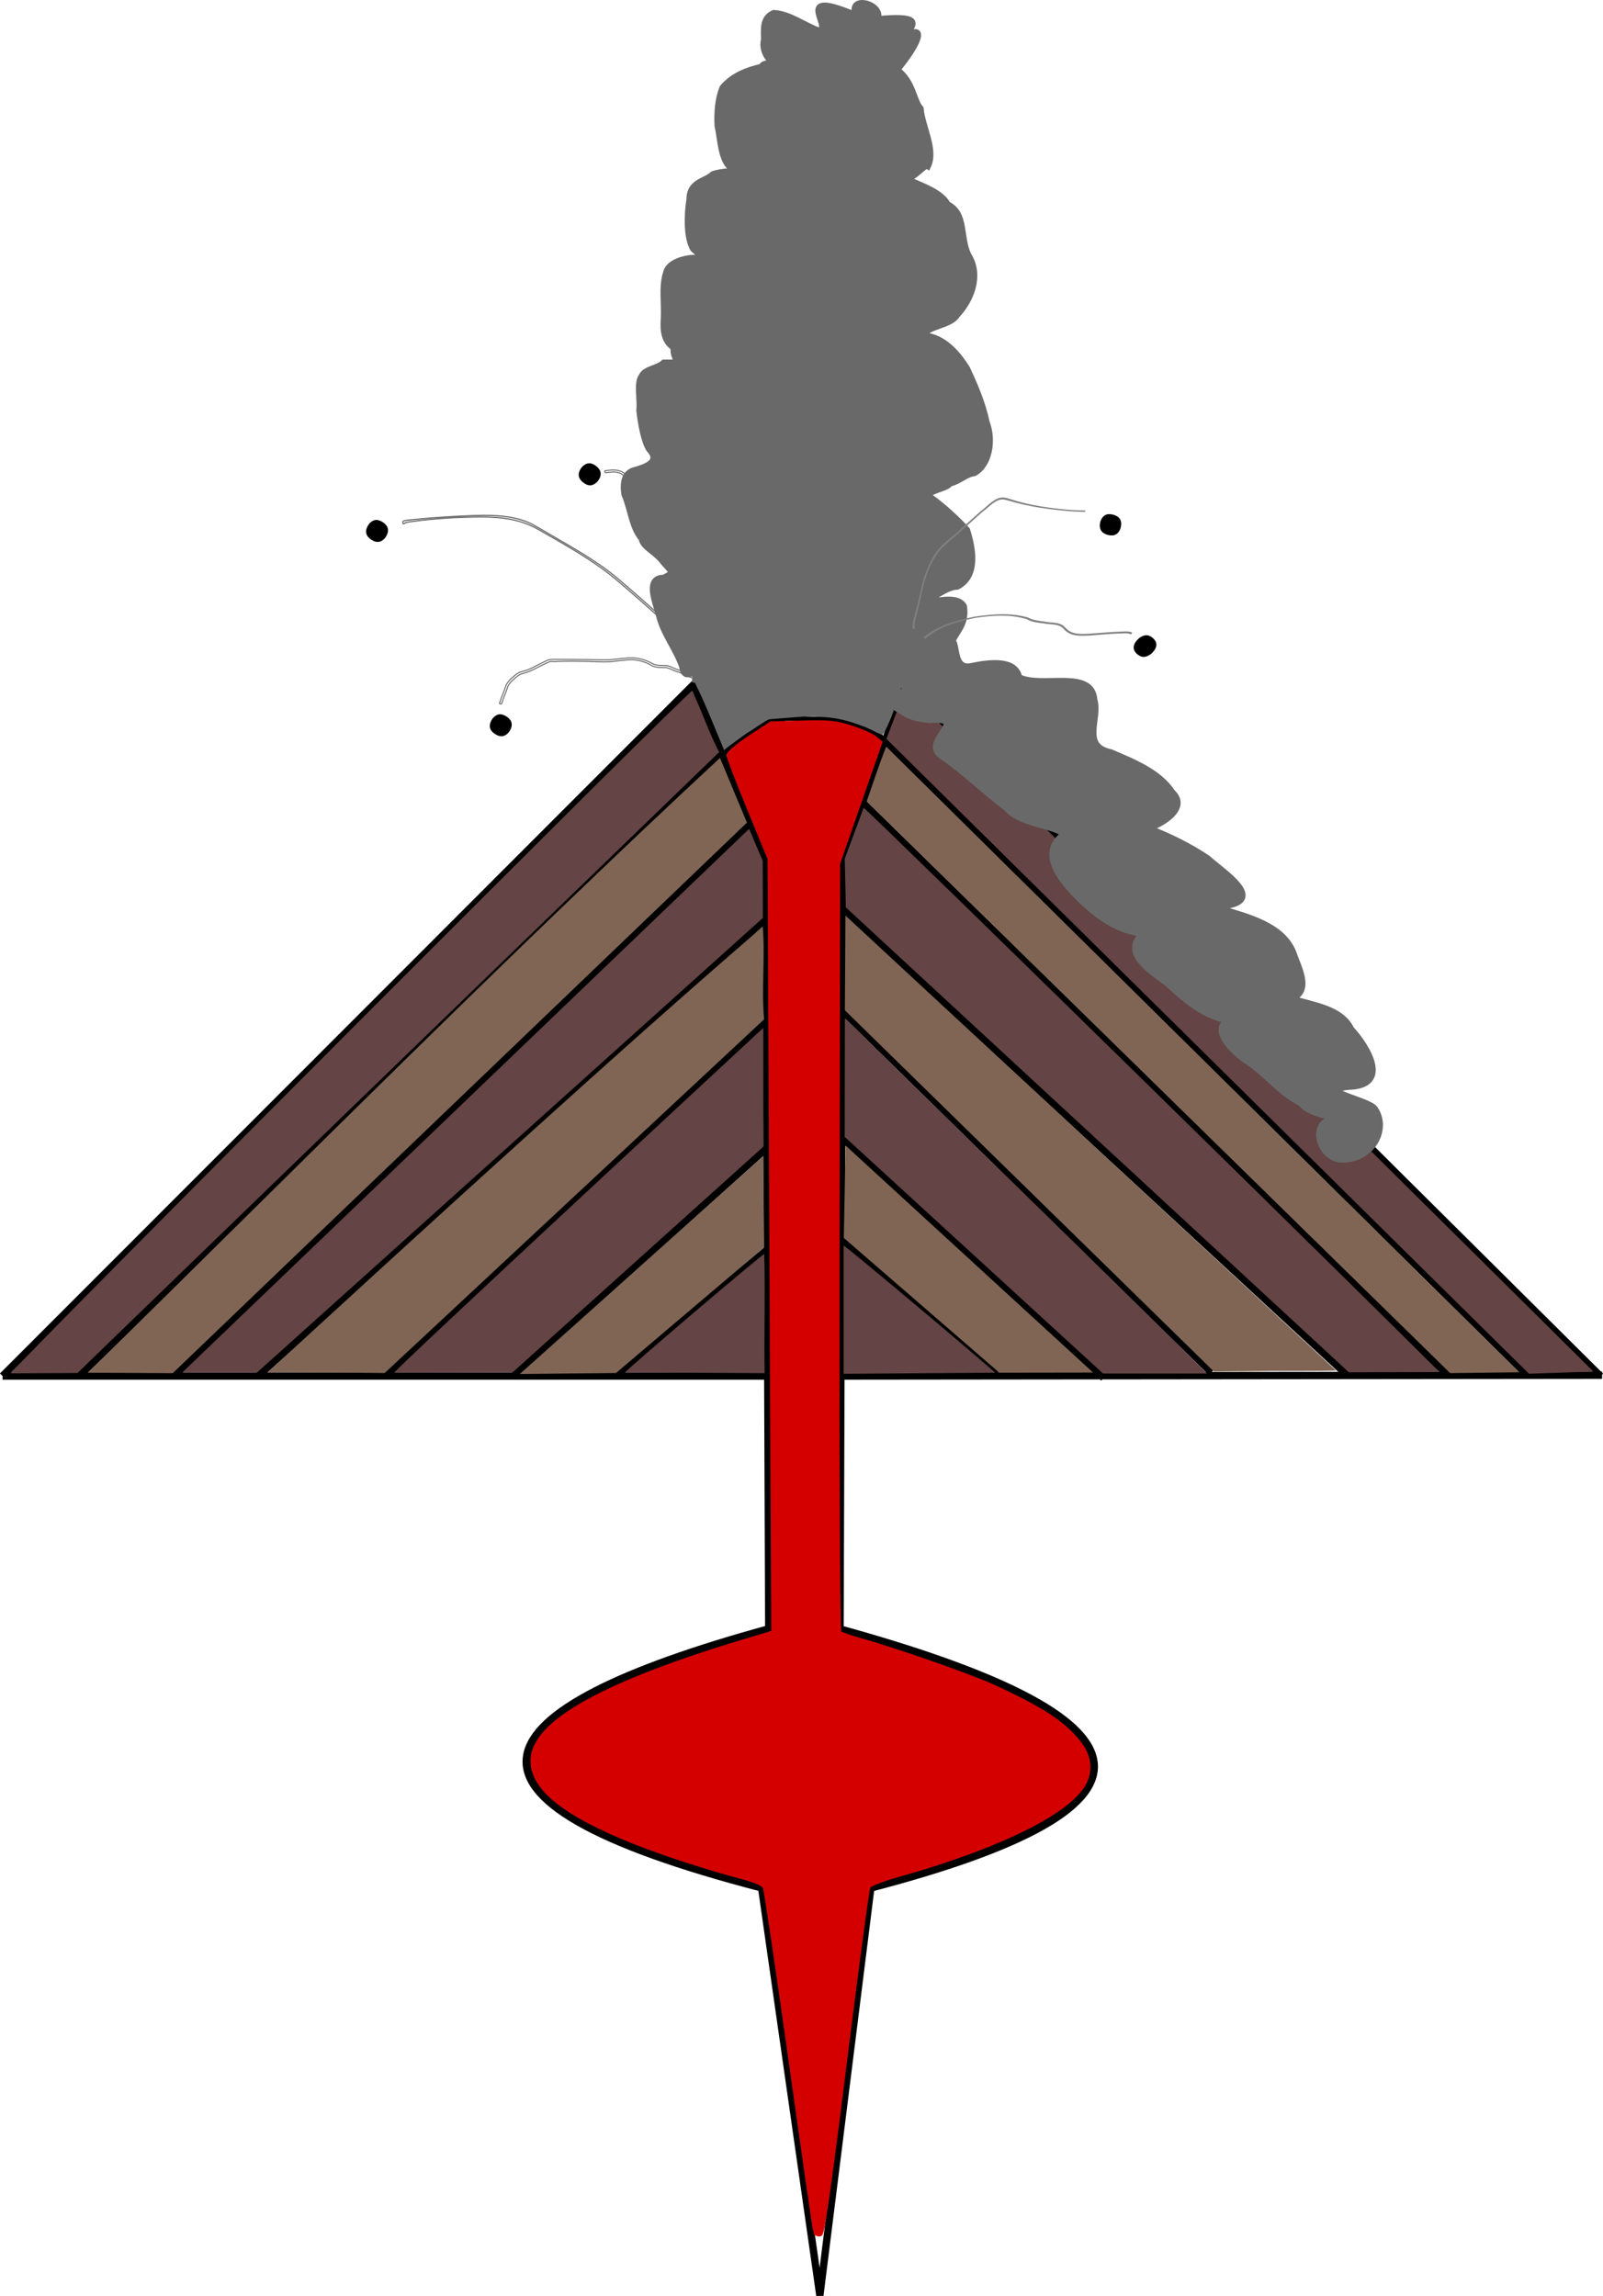 <?xml version="1.0" encoding="UTF-8" standalone="no"?>
<!-- Created with Inkscape (http://www.inkscape.org/) -->

<svg
   xmlns:dc="http://purl.org/dc/elements/1.1/"
   xmlns:cc="http://creativecommons.org/ns#"
   xmlns:rdf="http://www.w3.org/1999/02/22-rdf-syntax-ns#"
   xmlns:svg="http://www.w3.org/2000/svg"
   xmlns="http://www.w3.org/2000/svg"
   xmlns:sodipodi="http://sodipodi.sourceforge.net/DTD/sodipodi-0.dtd"
   xmlns:inkscape="http://www.inkscape.org/namespaces/inkscape"
   width="313.812"
   height="449.502"
   id="svg2"
   version="1.1"
   inkscape:version="0.48.1 r9760"
   sodipodi:docname="volcan2.svg">
  <defs
     id="defs4">
    <linearGradient
       id="linearGradient8143">
      <stop
         style="stop-color:#ff0000;stop-opacity:0.655;"
         offset="0"
         id="stop8145" />
      <stop
         id="stop8155"
         offset="0.125"
         style="stop-color:#ff0000;stop-opacity:0.702;" />
      <stop
         id="stop8153"
         offset="0.25"
         style="stop-color:#ff0000;stop-opacity:0.749;" />
      <stop
         id="stop8151"
         offset="0.5"
         style="stop-color:#ff0000;stop-opacity:0.498;" />
      <stop
         style="stop-color:#ff0000;stop-opacity:0;"
         offset="1"
         id="stop8147" />
    </linearGradient>
    <linearGradient
       id="linearGradient8057">
      <stop
         id="stop8059"
         offset="0"
         style="stop-color:#d40000;stop-opacity:1;" />
      <stop
         id="stop8061"
         offset="1"
         style="stop-color:#d4000d;stop-opacity:0;" />
    </linearGradient>
    <linearGradient
       id="linearGradient8049">
      <stop
         style="stop-color:#d40000;stop-opacity:1;"
         offset="0"
         id="stop8051" />
      <stop
         style="stop-color:#d4000d;stop-opacity:0;"
         offset="1"
         id="stop8053" />
    </linearGradient>
    <inkscape:perspective
       sodipodi:type="inkscape:persp3d"
       inkscape:vp_x="0 : 526.18109 : 1"
       inkscape:vp_y="0 : 1000 : 0"
       inkscape:vp_z="744.09448 : 526.18109 : 1"
       inkscape:persp3d-origin="372.04724 : 350.78739 : 1"
       id="perspective10" />
  </defs>
  <sodipodi:namedview
     id="base"
     pagecolor="#ffffff"
     bordercolor="#666666"
     borderopacity="1.0"
     inkscape:pageopacity="0.0"
     inkscape:pageshadow="2"
     inkscape:zoom="0.55567409"
     inkscape:cx="674.04357"
     inkscape:cy="405.19115"
     inkscape:document-units="px"
     inkscape:current-layer="layer3"
     showgrid="true"
     inkscape:snap-grids="false"
     inkscape:snap-to-guides="false"
     showguides="false"
     inkscape:guide-bbox="true"
     inkscape:window-width="1024"
     inkscape:window-height="716"
     inkscape:window-x="0"
     inkscape:window-y="25"
     inkscape:window-maximized="1"
     inkscape:snap-page="false"
     fit-margin-top="0"
     fit-margin-left="0"
     fit-margin-right="0"
     fit-margin-bottom="0">
    <inkscape:grid
       type="xygrid"
       id="grid2816"
       empspacing="5"
       visible="true"
       enabled="true"
       snapvisiblegridlinesonly="true" />
  </sodipodi:namedview>
  <g
     inkscape:label="fond"
     inkscape:groupmode="layer"
     id="layer1"
     transform="translate(-639.5,-402.966)"
     style="display:inline" />
  <g
     inkscape:groupmode="layer"
     id="layer2"
     inkscape:label="couleur"
     style="display:inline"
     transform="translate(-639.5,-94.699)" />
  <g
     inkscape:groupmode="layer"
     id="layer3"
     inkscape:label="nuée ardente"
     transform="translate(-639.5,-94.699)">
    <g
       id="g3158"
       inkscape:export-filename="/home/jerome/Bureau/volcan/explosifv2.png"
       inkscape:export-xdpi="90"
       inkscape:export-ydpi="90">
      <g
         transform="translate(490,-308.268)"
         id="g2923"
         style="display:inline">
        <path
           sodipodi:nodetypes="cccc"
           id="path2925"
           d="M 150,672.362 285.259,537.002 299.401,571.347 300,722.362"
           style="color:#000000;fill:none;stroke:#000000;stroke-width:1.436px;stroke-linecap:butt;stroke-linejoin:miter;stroke-miterlimit:4;stroke-opacity:1;stroke-dasharray:none;stroke-dashoffset:0;marker:none;visibility:visible;display:inline;overflow:visible;enable-background:accumulate"
           inkscape:connector-curvature="0" />
        <path
           style="color:#000000;fill:none;stroke:#000000;stroke-width:1.329px;stroke-linecap:butt;stroke-linejoin:miter;stroke-miterlimit:4;stroke-opacity:1;stroke-dasharray:none;stroke-dashoffset:0;marker:none;visibility:visible;display:inline;overflow:visible;enable-background:accumulate"
           d="M 462.857,672.362 326.635,537.002 314.513,571.347 314,722.362"
           id="path2927"
           sodipodi:nodetypes="cccc"
           inkscape:connector-curvature="0" />
        <path
           sodipodi:nodetypes="cc"
           id="path2929"
           d="m 300.045,721.939 c -57.956,15.901 -67.841,33.325 -1.324,50.573"
           style="color:#000000;fill:none;stroke:#000000;stroke-width:1.629px;stroke-linecap:butt;stroke-linejoin:miter;stroke-miterlimit:4;stroke-opacity:1;stroke-dasharray:none;stroke-dashoffset:0;marker:none;visibility:visible;display:inline;overflow:visible;enable-background:accumulate"
           inkscape:connector-curvature="0" />
        <path
           style="color:#000000;fill:none;stroke:#000000;stroke-width:1.624px;stroke-linecap:butt;stroke-linejoin:miter;stroke-miterlimit:4;stroke-opacity:1;stroke-dasharray:none;stroke-dashoffset:0;marker:none;visibility:visible;display:inline;overflow:visible;enable-background:accumulate"
           d="m 313.93,721.979 c 57.598,15.902 72.094,33.284 5.988,50.535"
           id="path2931"
           sodipodi:nodetypes="cc"
           inkscape:connector-curvature="0" />
        <path
           sodipodi:nodetypes="ccc"
           id="path2933"
           d="m 298.571,772.362 11.429,80 10,-80"
           style="color:#000000;fill:none;stroke:#000000;stroke-width:1.436px;stroke-linecap:butt;stroke-linejoin:miter;stroke-miterlimit:4;stroke-opacity:1;stroke-dasharray:none;stroke-dashoffset:0;marker:none;visibility:visible;display:inline;overflow:visible;enable-background:accumulate"
           inkscape:connector-curvature="0" />
        <path
           sodipodi:nodetypes="ccc"
           transform="translate(0,308.268)"
           id="path2935"
           d="m 150,364.094 150,0 0,0"
           style="color:#000000;fill:none;stroke:#000000;stroke-width:1.436px;stroke-linecap:butt;stroke-linejoin:miter;stroke-miterlimit:4;stroke-opacity:1;stroke-dasharray:none;stroke-dashoffset:0;marker:none;visibility:visible;display:inline;overflow:visible;enable-background:accumulate"
           inkscape:connector-curvature="0" />
        <path
           inkscape:connector-curvature="0"
           sodipodi:nodetypes="cc"
           style="color:#000000;fill:none;stroke:#000000;stroke-width:1.436px;stroke-linecap:butt;stroke-linejoin:miter;stroke-miterlimit:4;stroke-opacity:1;stroke-dasharray:none;stroke-dashoffset:0;marker:none;visibility:visible;display:inline;overflow:visible;enable-background:accumulate"
           d="m 314,672.362 149.133,-0.159"
           id="path2937" />
      </g>
      <g
         transform="translate(490,-308.268)"
         id="g2898"
         inkscape:transform-center-x="74.751289"
         style="display:inline">
        <g
           id="g2900">
          <path
             style="color:#000000;fill:none;stroke:#000000;stroke-width:1.436px;stroke-linecap:butt;stroke-linejoin:miter;stroke-miterlimit:4;stroke-opacity:1;stroke-dasharray:none;stroke-dashoffset:0;marker:none;visibility:visible;display:inline;overflow:visible;enable-background:accumulate"
             d="m 300,339.094 -30,25"
             id="path2902"
             transform="translate(0,308.268)"
             inkscape:connector-curvature="0" />
          <path
             style="color:#000000;fill:none;stroke:#000000;stroke-width:1.436px;stroke-linecap:butt;stroke-linejoin:miter;stroke-miterlimit:4;stroke-opacity:1;stroke-dasharray:none;stroke-dashoffset:0;marker:none;visibility:visible;display:inline;overflow:visible;enable-background:accumulate"
             d="m 300,319.094 -50,45"
             id="path2904"
             transform="translate(0,308.268)"
             sodipodi:nodetypes="cc"
             inkscape:connector-curvature="0" />
          <path
             style="color:#000000;fill:none;stroke:#000000;stroke-width:1.436px;stroke-linecap:butt;stroke-linejoin:miter;stroke-miterlimit:4;stroke-opacity:1;stroke-dasharray:none;stroke-dashoffset:0;marker:none;visibility:visible;display:inline;overflow:visible;enable-background:accumulate"
             d="m 300,294.094 -75,70"
             id="path2907"
             transform="translate(0,308.268)"
             sodipodi:nodetypes="cc"
             inkscape:connector-curvature="0" />
          <path
             style="color:#000000;fill:none;stroke:#000000;stroke-width:1.436px;stroke-linecap:butt;stroke-linejoin:miter;stroke-miterlimit:4;stroke-opacity:1;stroke-dasharray:none;stroke-dashoffset:0;marker:none;visibility:visible;display:inline;overflow:visible;enable-background:accumulate"
             d="m 300,274.094 -100,90"
             id="path2909"
             transform="translate(0,308.268)"
             sodipodi:nodetypes="cc"
             inkscape:connector-curvature="0" />
          <path
             transform="translate(0,308.268)"
             style="color:#000000;fill:none;stroke:#000000;stroke-width:1.436px;stroke-linecap:butt;stroke-linejoin:miter;stroke-miterlimit:4;stroke-opacity:1;stroke-dasharray:none;stroke-dashoffset:0;marker:none;visibility:visible;display:inline;overflow:visible;enable-background:accumulate"
             d="m 296.071,256.237 -112.5,107.857"
             id="path2911"
             sodipodi:nodetypes="cc"
             inkscape:connector-curvature="0" />
          <path
             transform="translate(0,308.268)"
             style="color:#000000;fill:none;stroke:#000000;stroke-width:1.436px;stroke-linecap:butt;stroke-linejoin:miter;stroke-miterlimit:4;stroke-opacity:1;stroke-dasharray:none;stroke-dashoffset:0;marker:none;visibility:visible;display:inline;overflow:visible;enable-background:accumulate"
             d="M 290.357,242.309 165,364.094"
             id="path2913"
             sodipodi:nodetypes="cc"
             inkscape:connector-curvature="0" />
        </g>
      </g>
      <g
         inkscape:transform-center-x="-74.751291"
         id="g2917"
         transform="matrix(-1,0,0,1,1104.503,-309.696)"
         style="display:inline">
        <g
           id="g2919">
          <path
             sodipodi:nodetypes="cc"
             transform="translate(0,308.268)"
             id="path2921"
             d="m 300,339.094 -30.357,25.714"
             style="color:#000000;fill:none;stroke:#000000;stroke-width:1.436px;stroke-linecap:butt;stroke-linejoin:miter;stroke-miterlimit:4;stroke-opacity:1;stroke-dasharray:none;stroke-dashoffset:0;marker:none;visibility:visible;display:inline;overflow:visible;enable-background:accumulate"
             inkscape:connector-curvature="0" />
          <path
             sodipodi:nodetypes="cc"
             transform="translate(0,308.268)"
             id="path2923"
             d="m 300,319.094 -51.071,46.786"
             style="color:#000000;fill:none;stroke:#000000;stroke-width:1.436px;stroke-linecap:butt;stroke-linejoin:miter;stroke-miterlimit:4;stroke-opacity:1;stroke-dasharray:none;stroke-dashoffset:0;marker:none;visibility:visible;display:inline;overflow:visible;enable-background:accumulate"
             inkscape:connector-curvature="0" />
          <path
             sodipodi:nodetypes="cc"
             transform="translate(0,308.268)"
             id="path2926"
             d="m 300,294.094 -72.143,70.714"
             style="color:#000000;fill:none;stroke:#000000;stroke-width:1.436px;stroke-linecap:butt;stroke-linejoin:miter;stroke-miterlimit:4;stroke-opacity:1;stroke-dasharray:none;stroke-dashoffset:0;marker:none;visibility:visible;display:inline;overflow:visible;enable-background:accumulate"
             inkscape:connector-curvature="0" />
          <path
             sodipodi:nodetypes="cc"
             transform="translate(0,308.268)"
             id="path2928"
             d="m 300,274.094 -98.929,91.429"
             style="color:#000000;fill:none;stroke:#000000;stroke-width:1.436px;stroke-linecap:butt;stroke-linejoin:miter;stroke-miterlimit:4;stroke-opacity:1;stroke-dasharray:none;stroke-dashoffset:0;marker:none;visibility:visible;display:inline;overflow:visible;enable-background:accumulate"
             inkscape:connector-curvature="0" />
          <path
             sodipodi:nodetypes="cc"
             id="path2930"
             d="M 296.429,252.934 181.786,365.166"
             style="color:#000000;fill:none;stroke:#000000;stroke-width:1.436px;stroke-linecap:butt;stroke-linejoin:miter;stroke-miterlimit:4;stroke-opacity:1;stroke-dasharray:none;stroke-dashoffset:0;marker:none;visibility:visible;display:inline;overflow:visible;enable-background:accumulate"
             transform="translate(0,308.268)"
             inkscape:connector-curvature="0" />
          <path
             sodipodi:nodetypes="cc"
             id="path2932"
             d="M 291.964,240.969 166.01,365.357"
             style="color:#000000;fill:none;stroke:#000000;stroke-width:1.436px;stroke-linecap:butt;stroke-linejoin:miter;stroke-miterlimit:4;stroke-opacity:1;stroke-dasharray:none;stroke-dashoffset:0;marker:none;visibility:visible;display:inline;overflow:visible;enable-background:accumulate"
             transform="translate(0,308.268)"
             inkscape:connector-curvature="0" />
        </g>
      </g>
      <path
         sodipodi:nodetypes="csssssss"
         id="path2936"
         d="m 811.071,238.737 c 0.384,0.293 2.07,1.61 1.474,0.834 -1.29,-1.679 -4.858,-2.351 -6.671,-3.223 -1.64,-0.789 -3.505,-0.912 -5.322,-0.827 -2.797,0.131 -5.744,-0.496 -8.41,0.001 -1.328,0.248 -2.705,0.488 -3.835,1.492 -1.459,1.296 -3.47,1.965 -5.009,3.245 -0.844,0.701 -1.666,1.457 -2.227,2.407"
         style="fill:none;stroke:#000000;stroke-width:1px;stroke-linecap:butt;stroke-linejoin:miter;stroke-opacity:1;display:inline"
         inkscape:connector-curvature="0" />
      <path
         id="path2950"
         d="m 799.188,531.561 c -0.119,-0.37 -2.292,-15.447 -4.827,-33.503 -2.535,-18.056 -4.795,-33.285 -5.021,-33.84 -0.304,-0.748 -1.575,-1.322 -4.896,-2.212 -6.809,-1.825 -15.041,-4.506 -20.543,-6.692 -13.695,-5.439 -20.058,-10.489 -20.053,-15.914 0.007,-7.379 14.035,-15.17 42.629,-23.675 l 4.498,-1.338 -0.359,-75.812 -0.359,-75.812 -4.012,-9.738 c -2.207,-5.356 -4.012,-10.059 -4.012,-10.452 0,-0.393 1.86,-1.937 4.133,-3.43 l 4.134,-2.715 6.029,-0.17 c 5.16,-0.145 6.535,-0.007 9.54,0.959 1.931,0.621 3.991,1.517 4.577,1.992 l 1.066,0.863 -4.121,11.815 -4.121,11.815 -0.107,75.137 c -0.066,46.219 0.075,75.31 0.367,75.586 0.26,0.247 2.292,0.954 4.514,1.57 6.557,1.818 21.371,7.01 25.745,9.022 9.542,4.39 13.845,7.232 16.785,11.086 1.875,2.458 2.2,5.157 0.92,7.633 -2.89,5.589 -16.781,12.45 -36.262,17.911 -3.061,0.858 -5.764,1.901 -6.006,2.318 -0.243,0.417 -2.317,15.854 -4.609,34.306 -2.852,22.96 -4.363,33.614 -4.789,33.756 -0.342,0.114 -0.72,-0.096 -0.839,-0.466 l 0,0 z"
         style="fill:#d40000;fill-opacity:1;stroke:#d40000;stroke-opacity:1;display:inline"
         inkscape:connector-curvature="0" />
      <path
         sodipodi:nodetypes="ccccccccc"
         id="path2952"
         d="m 804.647,338.547 0.004,25.113 29.649,-0.214 c -1.961,-1.929 -29.311,-24.899 -29.653,-24.899 l -2e-4,0 z m -15.534,1.67 c -0.411,0 -27.039,22.66 -27.229,23.163 l 27.305,0.154 c -0.133,-7.475 0.137,-15.847 -0.076,-23.317 z"
         style="fill:#644444;fill-opacity:1;stroke:none;display:inline"
         inkscape:connector-curvature="0" />
      <path
         inkscape:connector-curvature="0"
         sodipodi:nodetypes="cccccccccccccsccccccccccccccccc"
         id="path3690"
         d="m 812.991,240.875 c -1.4,3.448 -2.497,6.971 -3.824,10.71 l 114.224,111.937 13.508,-0.159 z m -156.284,122.569 16.605,0.092 112.413,-107.788 -5.286,-12.662 c -40.808,37.873 -83.024,80.318 -123.732,120.358 z m 148.297,-89.511 -0.107,18.558 72.237,70.719 12.116,-0.116 c 6.564,0.02 11.863,-0.025 11.781,-0.094 z m -113.045,89.385 22.853,0.186 74.277,-69.245 c -0.544,-5.755 0.232,-12.377 -0.272,-18.121 -26.679,22.917 -66.924,59.671 -96.858,87.179 z m 113.074,-44.351 -0.345,18.091 30.451,26.384 18.344,-0.027 z m -44.937,44.537 29.004,-24.616 -0.191,-17.831 -47.644,42.64 z"
         style="fill:#806555;fill-opacity:1;stroke:none;display:inline" />
      <path
         inkscape:connector-curvature="0"
         sodipodi:nodetypes="cccccccccccccccccccccccccccccccccccc"
         id="path3708"
         d="m 774.969,229.988 c -0.419,-0.419 -133.328,132.747 -133.328,133.583 l 13.018,-0.069 125.631,-121.563 c -1.919,-3.497 -3.491,-8.419 -5.32,-11.951 z m 41.756,-0.309 -3.702,9.681 125.798,124.287 12.613,-0.429 z m -8.159,23.172 -3.697,9.972 0.219,9.52 98.475,91.021 17.656,-0.045 c 0,-0.461 -112.196,-110.482 -112.653,-110.467 z m -133.364,110.532 14.646,-0.006 99.003,-88.97 -0.036,-11.203 -2.687,-6.216 -110.925,106.395 z m 129.696,-69.342 -0.035,23.236 50.588,46.331 20.353,0 c -23.216,-23.073 -47.589,-46.596 -70.906,-69.567 z m -15.969,1.888 c 0,0 -71.867,66.601 -72.226,67.485 l 23.145,-0.038 49.09,-44.184 c 7.7e-4,-7.607 -0.007,-15.656 -0.009,-23.263 z"
         style="fill:#644444;fill-opacity:1;stroke:none;display:inline" />
      <g
         id="g3104">
        <path
           style="fill:#696969;fill-opacity:1;stroke:#696969;stroke-width:1.176px;stroke-linecap:butt;stroke-linejoin:miter;stroke-opacity:1"
           d="m 775.511,228.356 c 0.646,-4.043 -1.914,0.463 -2.478,-3.187 -1.264,-3.572 -3.703,-6.459 -4.549,-10.055 -0.698,-2.674 -2.73,-7.274 0.958,-7.313 2.41,-1.208 1.392,-1.093 -0.479,-3.51 -1.502,-1.715 -3.678,-2.644 -3.831,-4.095 -1.984,-2.363 -2.104,-5.695 -3.389,-8.679 -0.442,-2.731 0.255,-4.324 1.952,-4.776 2.021,-0.585 5.279,-1.544 2.873,-4.095 -0.934,-1.414 -1.615,-4.837 -1.916,-7.605 0.252,-2.156 -0.579,-5.37 0.479,-6.728 0.64,-1.444 3.132,-1.465 4.31,-2.633 4.511,-0.025 1.734,0.249 1.916,-2.925 -1.803,-1.22 -2.09,-3.184 -1.916,-5.63 0.169,-3.004 -0.437,-6.289 0.448,-9.023 0.349,-1.571 2.303,-2.57 4.771,-2.898 3.063,-0.178 3.286,0.761 0.528,-1.755 -1.294,-2.194 -1.214,-6.586 -0.729,-9.659 0.007,-3.584 3.048,-3.525 4.56,-4.967 1.581,-0.649 4.771,-0.728 6.046,-0.512 -4.558,0.283 -4.335,-5.771 -5.097,-8.96 -0.116,-2.661 0.048,-5.207 0.967,-7.493 2.047,-2.398 4.781,-3.42 7.662,-4.095 0.276,-1.108 3.527,-0.664 4.395,-0.293 -1.978,0.803 -4.686,-2.404 -3.916,-5.014 -0.067,-2.295 -0.257,-4.32 1.916,-5.224 3.036,0.185 5.861,2.331 8.649,3.397 3.309,-0.086 -5.549,-8.48 7.392,-2.975 -1.62,-4.072 5.423,-2.268 4.316,0.773 7.618,-0.67 8.199,0.341 4.862,3.644 5.025,-3.209 3.154,1.228 -1.035,6.277 3.195,2.526 3.096,5.941 4.549,7.605 0.334,3.646 2.982,8.057 1.435,11.282 -0.763,-0.508 -2.592,2.647 -4.308,2.174 0.455,0.925 6.587,2.248 8.141,5.265 3.706,1.882 2.348,6.278 4.073,9.942 2.581,4.051 0.435,8.982 -2.157,11.704 -1.254,2.231 -6.409,2.271 -6.333,4.074 3.631,0.339 6.386,3.439 8.248,6.457 1.494,3.196 3.062,6.807 3.831,10.53 1.34,3.491 0.567,8.317 -2.394,9.945 -1.739,0.21 -2.924,1.636 -4.8,2.029 -0.567,1.118 -5.043,1.483 -3.82,2.652 2.489,1.766 5.37,4.424 7.183,6.435 1.1,3.512 2.221,8.996 -1.916,11.115 -2.414,0.083 -4.544,2.427 -6.061,2.505 -0.306,1.36 5.837,-1.494 7.374,1.351 0.515,3.767 -1.581,4.765 -2.75,7.845 -0.346,2.332 -1.965,2.502 -2.394,4.095 -1.242,0.809 -2.53,1.963 -3.352,2.925 -1.125,-0.348 -2.908,0.934 -3.821,0.505"
           id="path3100"
           inkscape:connector-curvature="0"
           sodipodi:nodetypes="ccccccccccccccccccccccccccccccccccccccccccccccccccc" />
        <path
           style="fill:#696969;fill-opacity:1;stroke:none"
           d="m 775.505,228.295 c 0.01,-0.607 39.784,-0.129 40.397,0.483 0.209,0.209 -0.476,2.254 -1.133,3.962 -0.472,1.878 -1.76,4.733 -2.443,5.785 -0.688,-0.006 -2.127,-1.018 -4.028,-1.709 -3.474,-1.261 -5.575,-1.846 -11.288,-1.846 l -7.079,0.557 -3.236,2.068 c -2.383,1.523 -5.37,3.897 -5.45,3.897 -1.842,-4.335 -3.507,-8.699 -5.739,-13.197 z"
           id="path3101"
           inkscape:connector-curvature="0"
           sodipodi:nodetypes="ccccsscscc" />
      </g>
      <path
         sodipodi:nodetypes="cccccccccccccccccccccccccccc"
         inkscape:connector-curvature="0"
         id="path3108"
         d="m 824.196,220.331 c 3.844,-2.599 0.746,5.845 5.557,4.748 3.661,-0.761 8.517,-1.296 9.274,2.226 4.558,2.164 14.256,-1.755 14.71,4.425 1.14,3.59 -2.687,9.04 3.237,10.244 4.596,1.976 9.428,3.912 12.013,7.808 3.791,3.59 -3.815,7.093 -4.749,7.005 4.126,1.586 8.177,3.56 11.727,5.974 2.623,2.433 11.328,7.915 3.775,9.251 -2.855,-0.259 -5.681,-0.497 -1.282,0.569 5.487,1.651 11.983,3.29 14.166,8.445 0.995,2.986 3.716,7.61 -0.207,9.166 4.446,1.407 9.584,1.895 11.621,6.001 3.082,3.345 7.949,11.121 -0.627,11.288 -6.358,0.763 3.998,2.555 5.218,4.242 2.917,4.189 -0.772,10.515 -7.031,9.962 -4.397,-0.837 -5.714,-8.297 -0.289,-7.874 0.084,-0.295 -5.756,-0.949 -7.068,-3.068 -4.449,-2.235 -7.045,-6.105 -11.191,-8.652 -2.593,-1.876 -6.391,-5.896 -3.198,-7.575 -5.116,-1.085 -8.57,-4.287 -12.054,-7.466 -3.596,-2.576 -8.549,-5.877 -4.637,-9.596 -4.862,-0.385 -8.959,-3.55 -12.082,-6.515 -3.663,-3.651 -8.5,-9.055 -3.298,-12.957 -2.501,-1.875 -8.541,-1.867 -11.267,-5.084 -4.409,-3.299 -8.216,-7.12 -12.8,-10.249 -4.011,-2.817 5.859,-7.539 -2.177,-6.991 -4.372,-0.393 -4.458,-1.148 -8.164,-3.304"
         style="fill:#696969;stroke:#696969;stroke-width:1.179px;stroke-linecap:butt;stroke-linejoin:miter;stroke-opacity:1" />
      <path
         transform="matrix(0.27,0.072,-0.115,0.434,633.598,37.823)"
         d="m 922.578,215.362 c 0,0.527 -1.709,0.954 -3.818,0.954 -2.108,0 -3.818,-0.427 -3.818,-0.954 0,-0.527 1.709,-0.954 3.818,-0.954 2.108,0 3.818,0.427 3.818,0.954 z"
         sodipodi:ry="0.95439053"
         sodipodi:rx="3.8175621"
         sodipodi:cy="215.36214"
         sodipodi:cx="918.75995"
         id="path3116"
         style="fill:#696969;fill-opacity:1;stroke:#000000;stroke-width:7.236;stroke-miterlimit:4;stroke-opacity:1;stroke-dasharray:none"
         sodipodi:type="arc" />
      <path
         inkscape:transform-center-y="-7.1194739"
         inkscape:transform-center-x="4.4558081"
         sodipodi:type="arc"
         style="fill:#696969;fill-opacity:1;stroke:#000000;stroke-width:7.236;stroke-miterlimit:4;stroke-opacity:1;stroke-dasharray:none"
         id="path3120"
         sodipodi:cx="918.75995"
         sodipodi:cy="215.36214"
         sodipodi:rx="3.8175621"
         sodipodi:ry="0.95439053"
         d="m 922.578,215.362 c 0,0.527 -1.709,0.954 -3.818,0.954 -2.108,0 -3.818,-0.427 -3.818,-0.954 0,-0.527 1.709,-0.954 3.818,-0.954 2.108,0 3.818,0.427 3.818,0.954 z"
         transform="matrix(0.22,0.172,-0.276,0.354,612.257,-46.707)" />
      <path
         transform="matrix(0.235,0.151,-0.243,0.378,549.74,-21.494)"
         d="m 922.578,215.362 c 0,0.527 -1.709,0.954 -3.818,0.954 -2.108,0 -3.818,-0.427 -3.818,-0.954 0,-0.527 1.709,-0.954 3.818,-0.954 2.108,0 3.818,0.427 3.818,0.954 z"
         sodipodi:ry="0.95439053"
         sodipodi:rx="3.8175621"
         sodipodi:cy="215.36214"
         sodipodi:cx="918.75995"
         id="path3122"
         style="fill:#696969;fill-opacity:1;stroke:#000000;stroke-width:7.236;stroke-miterlimit:4;stroke-opacity:1;stroke-dasharray:none"
         sodipodi:type="arc"
         inkscape:transform-center-x="5.0900828"
         inkscape:transform-center-y="-6.6807336" />
      <path
         inkscape:transform-center-y="-7.105516"
         inkscape:transform-center-x="3.317377"
         sodipodi:type="arc"
         style="fill:#696969;fill-opacity:1;stroke:#000000;stroke-width:7.236;stroke-miterlimit:4;stroke-opacity:1;stroke-dasharray:none"
         id="path3124"
         sodipodi:cx="918.75995"
         sodipodi:cy="215.36214"
         sodipodi:rx="3.8175621"
         sodipodi:ry="0.95439053"
         d="m 922.578,215.362 c 0,0.527 -1.709,0.954 -3.818,0.954 -2.108,0 -3.818,-0.427 -3.818,-0.954 0,-0.527 1.709,-0.954 3.818,-0.954 2.108,0 3.818,0.427 3.818,0.954 z"
         transform="matrix(0.194,0.174,-0.34,0.341,758.639,-12.116)" />
      <path
         transform="matrix(0.235,0.151,-0.243,0.378,573.959,16.55)"
         d="m 922.578,215.362 c 0,0.527 -1.709,0.954 -3.818,0.954 -2.108,0 -3.818,-0.427 -3.818,-0.954 0,-0.527 1.709,-0.954 3.818,-0.954 2.108,0 3.818,0.427 3.818,0.954 z"
         sodipodi:ry="0.95439053"
         sodipodi:rx="3.8175621"
         sodipodi:cy="215.36214"
         sodipodi:cx="918.75995"
         id="path3126"
         style="fill:#696969;fill-opacity:1;stroke:#000000;stroke-width:7.236;stroke-miterlimit:4;stroke-opacity:1;stroke-dasharray:none"
         sodipodi:type="arc"
         inkscape:transform-center-x="5.0900828"
         inkscape:transform-center-y="-6.6807336" />
      <path
         inkscape:connector-curvature="0"
         d="m 778.06,225.424 c -2.199,-3.022 -4.924,-5.666 -7.679,-8.256 -3.446,-3.089 -6.908,-6.165 -10.446,-9.165 -4.553,-3.754 -9.824,-6.653 -14.992,-9.617 -4.95,-2.935 -10.876,-2.556 -16.511,-2.34 -2.789,0.164 -5.579,0.372 -8.343,0.766 -0.379,0.054 -0.763,0.097 -1.132,0.194 -0.049,0.013 -0.539,0.384 -0.06,0.026 0.019,0.029 -0.427,0.277 -0.446,0.248 l 0,0 c -0.025,-0.154 -0.146,-0.322 -0.074,-0.463 0.132,-0.259 1.317,-0.315 1.576,-0.343 2.792,-0.305 5.595,-0.506 8.4,-0.671 4.749,-0.198 10.325,-0.705 14.764,1.254 0.712,0.314 1.36,0.739 2.04,1.108 5.131,3.048 10.497,5.848 15.062,9.621 3.541,3.002 6.996,6.093 10.451,9.179 2.782,2.603 5.51,5.267 7.82,8.246 0.016,0.028 -0.414,0.242 -0.431,0.214 z"
         id="path3123"
         style="fill:#000000;fill-opacity:0;stroke:#696969;stroke-width:0.228;stroke-miterlimit:4;stroke-opacity:1;stroke-dasharray:none" />
      <path
         inkscape:connector-curvature="0"
         d="m 818.164,217.77 c 0.006,-0.303 -0.018,-0.607 0.018,-0.908 0.15,-1.245 0.372,-1.616 0.698,-2.88 0.496,-1.918 0.884,-3.86 1.385,-5.778 0.666,-2.076 1.488,-4.132 2.863,-5.85 0.488,-0.61 0.991,-1.055 1.551,-1.588 2.379,-1.99 4.674,-4.076 6.992,-6.137 1.106,-0.792 2.397,-2.362 3.858,-2.513 0.682,-0.07 1.08,0.108 1.722,0.289 3.988,1.293 8.13,1.845 12.292,2.171 0.811,0.025 1.621,0.05 2.432,0.074 0.019,0.005 -0.058,0.271 -0.076,0.266 l 0,0 c -0.812,-0.031 -1.624,-0.062 -2.437,-0.093 -4.184,-0.333 -8.354,-0.863 -12.388,-2.073 -0.26,-0.068 -1.026,-0.302 -1.367,-0.28 -1.508,0.101 -2.651,1.582 -3.792,2.368 -2.323,2.047 -4.581,4.165 -6.945,6.165 -0.542,0.503 -1.061,0.952 -1.535,1.527 -1.381,1.675 -2.208,3.692 -2.873,5.737 -0.499,1.922 -0.885,3.862 -1.358,5.789 -0.276,1.125 -0.536,1.683 -0.639,2.804 -0.028,0.301 0.012,0.605 0.019,0.908 0,0.03 -0.422,0.03 -0.422,0 z"
         id="path3127"
         style="fill:#808080;fill-opacity:1;stroke:none" />
      <path
         inkscape:connector-curvature="0"
         d="m 820.319,219.519 c 2.756,-2.431 6.414,-3.339 9.916,-4.083 3.463,-0.505 7.088,-0.829 10.497,0.153 1.001,0.557 2.106,0.635 3.218,0.796 1.128,0.266 2.442,0.072 3.487,0.662 0.242,0.137 0.61,0.522 0.812,0.721 1.158,1.195 2.857,1.062 4.391,1.006 2.424,-0.177 4.843,-0.388 7.273,-0.462 0.939,0.09 0.535,-0.008 1.227,0.224 0.026,0.015 -0.187,0.377 -0.212,0.361 l 0,0 c -0.542,-0.195 -0.24,-0.112 -0.913,-0.219 -2.431,0.036 -4.85,0.252 -7.272,0.449 -1.694,0.062 -3.537,0.215 -4.82,-1.104 -0.141,-0.139 -0.527,-0.537 -0.703,-0.637 -1.015,-0.58 -2.306,-0.389 -3.405,-0.647 -1.133,-0.146 -2.269,-0.201 -3.271,-0.804 -3.293,-1.045 -6.833,-0.749 -10.198,-0.259 -3.428,0.745 -7.049,1.644 -9.695,4.099 -0.018,0.023 -0.349,-0.233 -0.331,-0.257 z"
         id="path3131"
         style="fill:#808080;fill-opacity:1;stroke:none" />
      <path
         inkscape:connector-curvature="0"
         d="m 766.65,191.178 c -1.236,-0.676 -2.438,-1.391 -3.553,-2.253 -0.505,-0.398 -0.973,-0.854 -1.545,-1.155 -0.613,-0.519 -1.295,-0.677 -2.08,-0.66 -0.489,0.023 -0.975,0.088 -1.46,0.146 -0.027,0.01 -0.17,-0.378 -0.142,-0.388 l 0,0 c 0.498,-0.06 0.996,-0.128 1.497,-0.16 0.915,-4e-5 1.722,0.127 2.45,0.729 0.582,0.326 1.072,0.777 1.581,1.204 1.082,0.869 2.265,1.578 3.507,2.197 0.024,0.018 -0.23,0.358 -0.254,0.34 z"
         id="path3907"
         style="fill:#000000;fill-opacity:0;stroke:#696969;stroke-width:0.2;stroke-miterlimit:4;stroke-opacity:1;stroke-dasharray:none" />
      <path
         inkscape:connector-curvature="0"
         d="m 776.548,228.07 c -1.421,-0.512 -2.765,-1.2 -4.153,-1.787 -0.86,-0.163 -1.578,-0.688 -2.422,-0.886 -0.916,-0.015 -1.783,0.036 -2.664,-0.268 -1.292,-0.79 -2.495,-1.186 -4.004,-1.264 -1.492,0.008 -2.968,0.245 -4.448,0.403 -1.397,0.069 -2.8,-0.043 -4.198,-0.083 -2.046,-0.047 -4.093,-0.052 -6.139,0.005 -0.33,0.096 -1.22,-0.098 -1.47,0.087 -0.811,0.316 -1.578,0.73 -2.358,1.113 -0.924,0.52 -1.909,0.936 -2.937,1.194 -0.583,0.147 -1.017,0.514 -1.454,0.907 -0.539,0.406 -0.991,0.897 -1.332,1.479 -0.284,0.89 -0.648,1.745 -0.983,2.616 -0.058,0.334 -0.199,0.642 -0.327,0.952 -0.01,0.029 -0.414,-0.111 -0.404,-0.14 l 0,0 c 0.13,-0.308 0.278,-0.607 0.331,-0.941 0.346,-0.887 0.725,-1.754 1.005,-2.666 0.353,-0.615 0.809,-1.152 1.381,-1.576 0.472,-0.438 0.965,-0.842 1.603,-1.006 1.009,-0.23 1.976,-0.64 2.876,-1.149 0.795,-0.389 1.569,-0.82 2.388,-1.16 0.521,-0.128 1.039,-0.112 1.576,-0.104 2.114,0.002 4.228,0.01 6.342,0.034 1.321,0.02 2.644,0.083 3.965,0.048 1.565,-0.135 3.123,-0.391 4.697,-0.387 1.532,0.093 2.768,0.508 4.095,1.279 0.882,0.285 1.736,0.179 2.646,0.247 0.85,0.231 1.595,0.727 2.458,0.933 1.388,0.613 2.742,1.293 4.183,1.778 0.024,0.018 -0.23,0.358 -0.254,0.34 z"
         id="path3909"
         style="fill:#000000;fill-opacity:0;stroke:#696969;stroke-width:0.2;stroke-miterlimit:4;stroke-opacity:1;stroke-dasharray:none" />
    </g>
  </g>
</svg>
